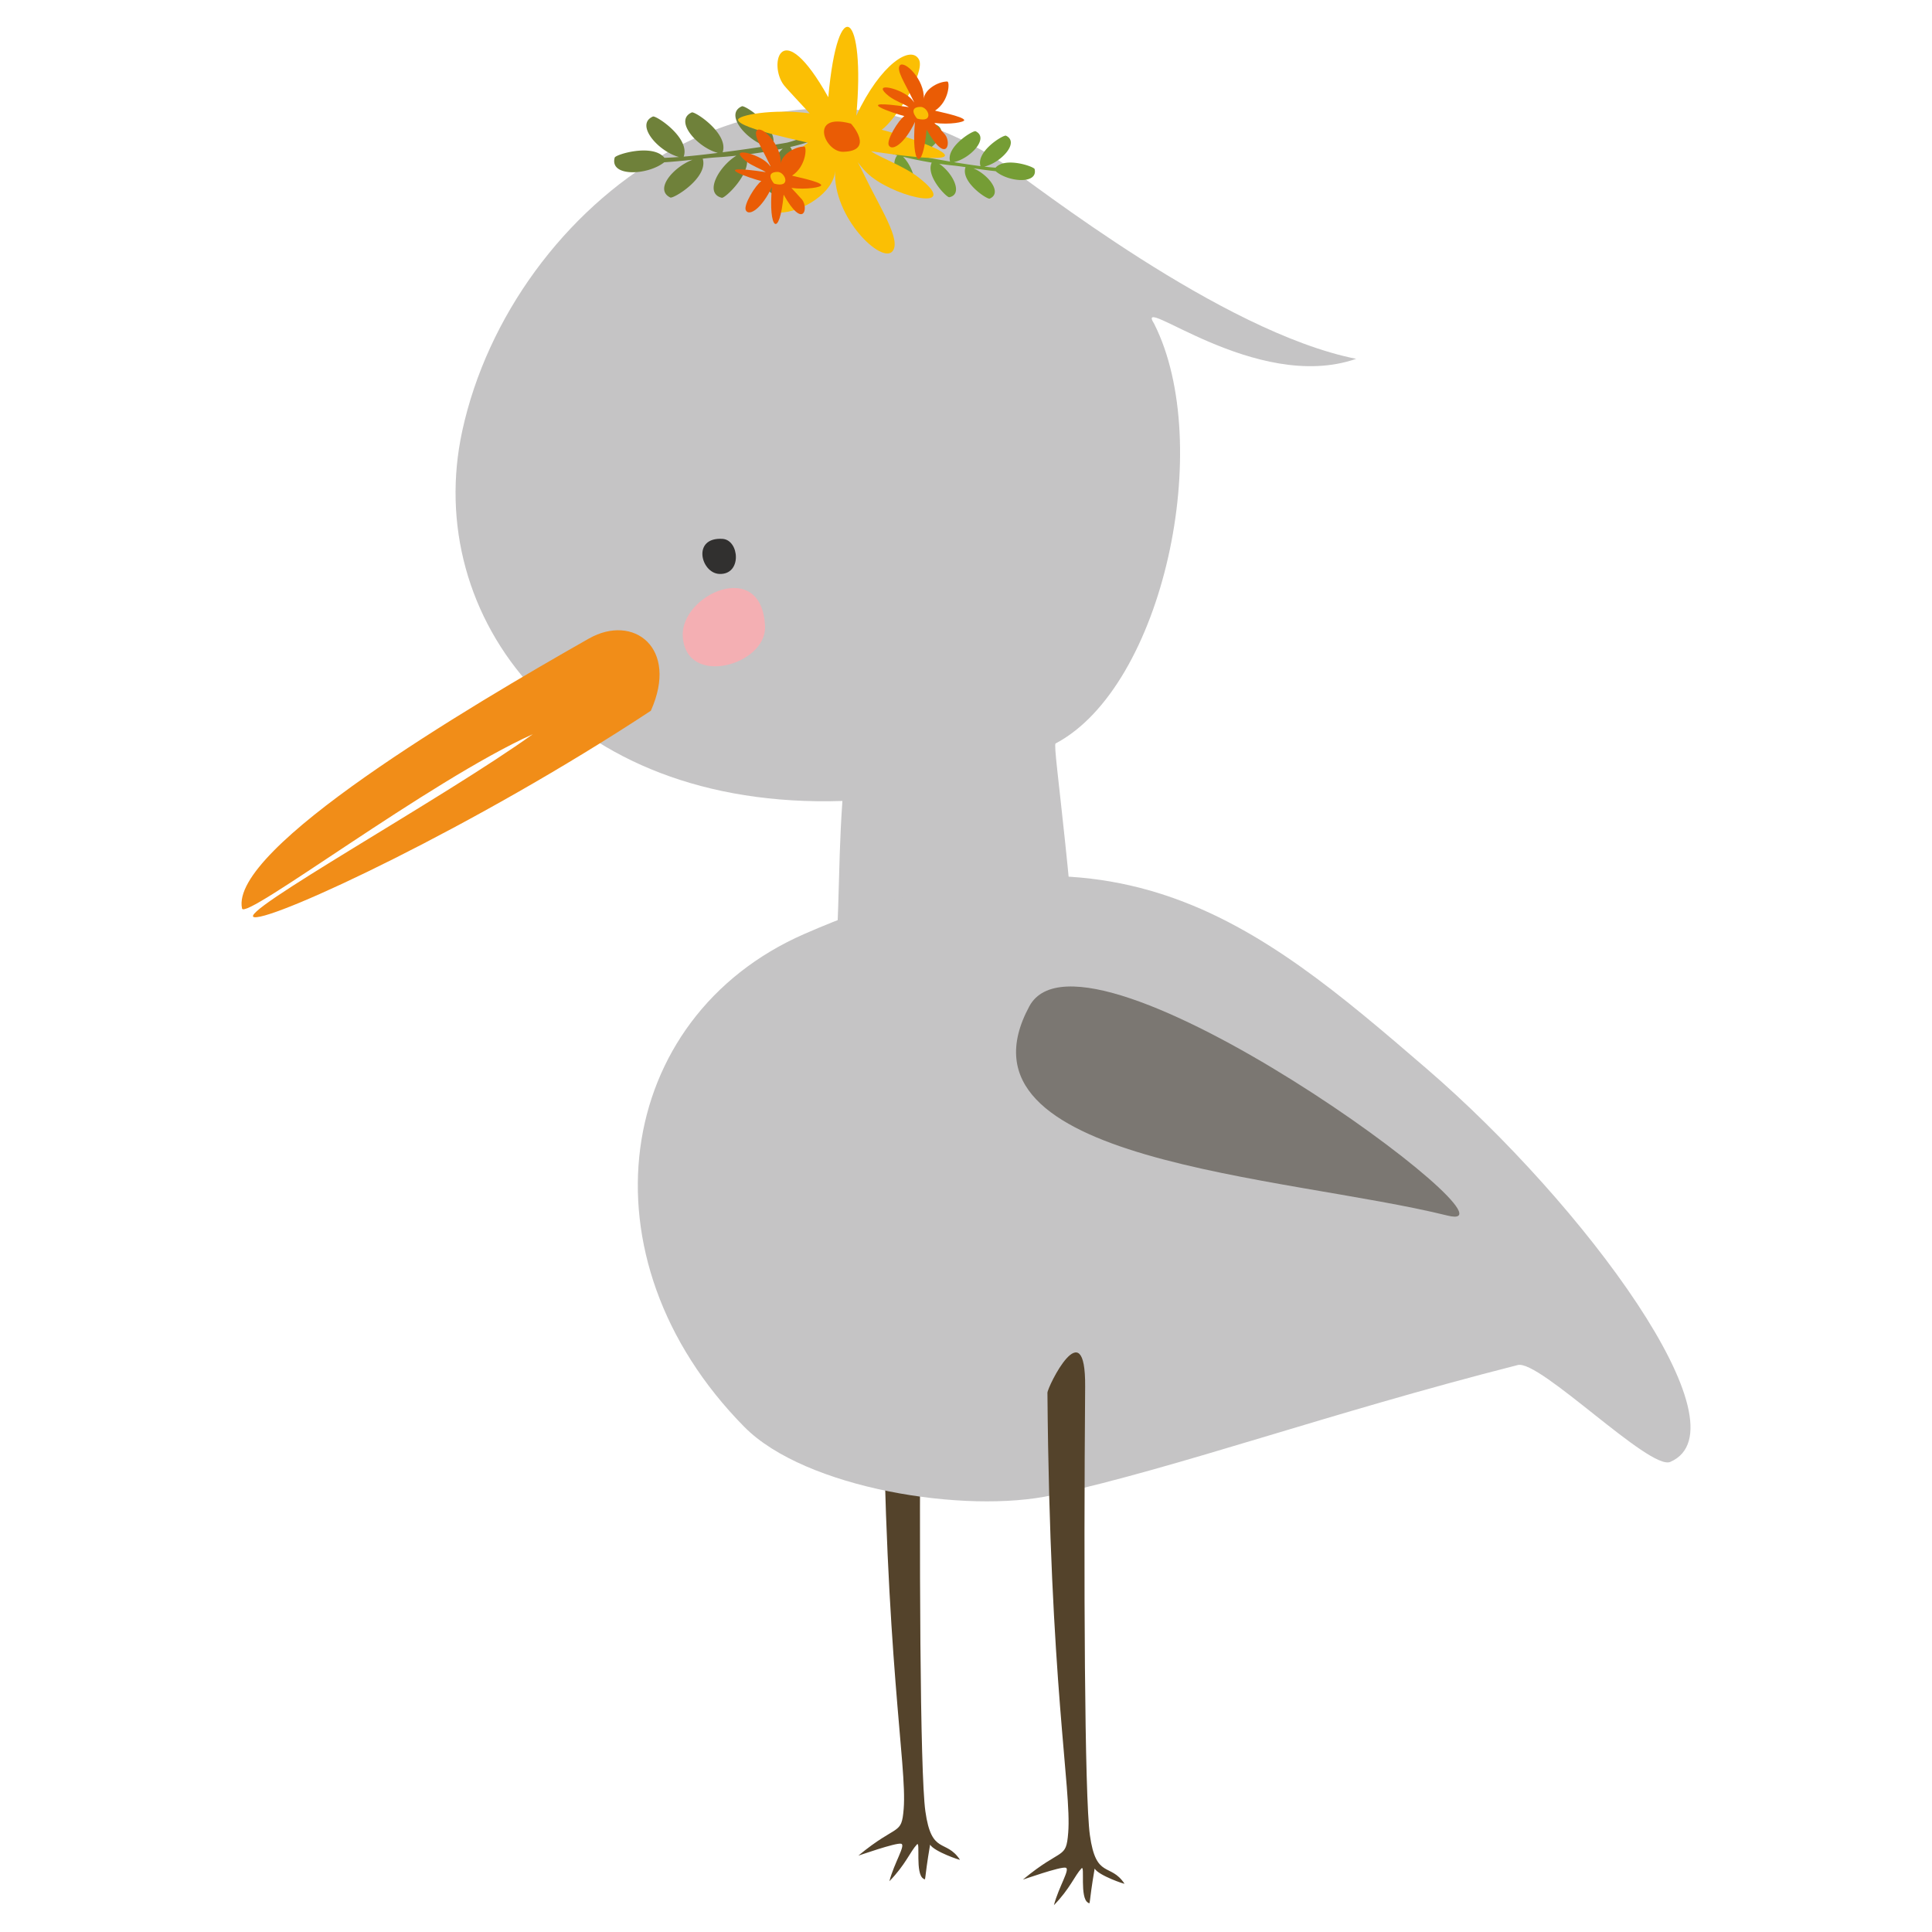 <svg width="72" height="72" xmlns="http://www.w3.org/2000/svg"><path d="M32.903 51.014c.088 10.882.905 14.759.775 16.393-.082 1.018-.214.526-1.689 1.746-.01.01 1.403-.494 1.596-.442.177.048-.255.699-.441 1.397.6-.612.78-1.11 1.029-1.373.136-.144-.077 1.103.243 1.28.104.056.008.122.246-1.27.155.259 1.132.59 1.112.561-.527-.792-1.058-.16-1.288-1.804-.202-1.433-.233-9.676-.177-16.72.023-2.893-1.408.018-1.406.232" fill="#54432b"/><path d="M31.394 29.85c-.203 2.884-.034 4.17-.555 10.644 6.455.942 7.408 1.38 9.597.717-.369-8.194-1.235-13.43-1.097-13.504 4.02-2.121 5.938-11.154 3.673-15.64-.79-1.229 3.783 2.61 7.528 1.306-5.026-1-12.036-6.541-13.096-7.247-8.69-5.789-18.366 1.424-20.217 9.932-1.502 6.905 3.835 14.125 14.167 13.792" fill="#c5c4c5"/><path d="M25.445 23.716c.116 1.926 3.122 1.065 3.066-.366-.102-2.588-3.16-1.191-3.066.366" fill="#f4afb3"/><path d="M26.807 21.389c.855.038.752-1.266.12-1.307-1.145-.073-.812 1.276-.12 1.307" fill="#31302f"/><path d="M21.95 23.795c-4.53 2.569-13.408 7.833-12.93 10.062.1.472 6.968-4.752 10.834-6.495-3.228 2.329-11.174 6.732-10.37 6.82.784.088 8.187-3.357 14.771-7.694 1.054-2.35-.655-3.627-2.303-2.693" fill="#f18d18"/><path d="M27.74 53.178c-6.226-6.312-4.865-15.263 2.231-18.37 11.448-5.013 16.826-.467 23.191 5.015 5.899 5.08 12.006 13.394 9.084 14.658-.765.33-4.868-3.818-5.683-3.61-7.119 1.813-12.55 3.789-17.332 4.847-3.25.718-9.23-.248-11.49-2.54" fill="#c5c4c5"/><path d="M53.949 45.302c-6.065-1.504-18.737-1.965-15.589-7.8 2.077-3.848 18.928 8.628 15.589 7.8" fill="#7b7772"/><path d="M39.035 51.906c.087 10.883.904 14.76.774 16.393-.081 1.019-.214.526-1.688 1.748-.01.008 1.402-.495 1.595-.443.177.048-.254.698-.44 1.396.6-.612.779-1.11 1.029-1.372.136-.145-.077 1.103.243 1.279.103.056.008.122.246-1.27.154.26 1.13.59 1.112.562-.527-.792-1.059-.16-1.289-1.806-.2-1.432-.233-9.674-.177-16.718.023-2.893-1.407.017-1.405.23" fill="#54432b"/><path d="M31.53 4.746c-.043-.02-.74.344-1.514.582a7.831 7.831 0 01-.568.15c.422.561-.343 1.775-.465 1.776-.716.006-.388-1.182.189-1.716a18.6 18.6 0 01-1.372.224c.276.647-.782 1.639-.9 1.609-.67-.166-.118-1.163.543-1.57-.26.028-.508.05-.73.062a11.68 11.68 0 00-.525.05c.223.706-1.093 1.503-1.207 1.448-.61-.298.109-1.135.83-1.408-.352.037-.74.076-1.057.095-.625.494-2.046.551-1.846-.174.033-.118 1.413-.537 1.855.007.153-.003.336-.014.539-.03-.77-.205-1.649-1.209-.97-1.508.115-.05 1.397.797 1.147 1.494.382-.033.822-.082 1.272-.139-.77-.204-1.649-1.21-.97-1.508.115-.05 1.386.79 1.15 1.485a59.03 59.03 0 001.612-.228c-.75-.247-1.55-1.197-.895-1.486.114-.05 1.336.755 1.164 1.442.186-.03.353-.058.491-.082.4-.073 2.1-.773 2.186-.647.027.042.064.082.04.072" fill="#6f813a"/><path d="M31.83 5.147c.034-.014.569.293 1.169.505.134.046.282.091.44.134-.348.428.213 1.403.309 1.408.561.026.342-.915-.094-1.352.341.085.713.159 1.069.218-.237.499.56 1.31.655 1.29.53-.109.13-.908-.377-1.247.204.03.398.053.572.07.086.009.231.03.41.055-.197.549.81 1.215.901 1.174.486-.213-.05-.893-.607-1.13.276.04.58.083.827.107.474.41 1.587.497 1.454-.078-.022-.093-1.091-.465-1.457-.052a6.607 6.607 0 01-.42-.04c.61-.137 1.332-.898.81-1.152-.09-.045-1.123.58-.95 1.135-.298-.038-.642-.09-.993-.148.61-.137 1.332-.898.81-1.153-.089-.043-1.113.577-.951 1.13a51.64 51.64 0 01-1.256-.23c.596-.172 1.254-.892.748-1.138-.086-.043-1.07.551-.959 1.094a16.358 16.358 0 01-.381-.079c-.312-.07-1.623-.672-1.694-.575-.024.03-.054.061-.036.054" fill="#759d35"/><path d="M31.122 6.362c-.09 1.743 1.749 3.504 2.143 2.996.327-.421-.456-1.583-1.089-2.9-.385-.798-.206-.265.307.136 1.054.821 3.369 1.283 1.745.015-.527-.412-1.448-.742-1.766-.973 5.495.819 1.209-.606.395-.8.52-.356 1.638-2.15 1.39-2.617-.297-.558-1.431.163-2.337 2.095.356-3.84-.68-4.692-1.042-.69-1.773-3.166-2.242-1.206-1.654-.45.13.167.955 1.039.96 1.05-1.379-.18-2.691.07-2.669.245.042.335 2.643.833 2.607.856-1.275.832-1.333 2.604-1.09 2.602.902-.01 2.059-.77 2.1-1.565" fill="#fbbf04"/><path d="M31.71 4.607c.022.006.9 1.019-.283 1.05-.7.018-1.3-1.483.283-1.05m2.717-.917c.038-.727-.729-1.461-.894-1.25-.136.176.19.66.454 1.208.161.335.086.112-.128-.056-.439-.342-1.404-.535-.727-.005.22.172.603.308.736.405-2.291-.341-.503.253-.165.333-.217.15-.682.897-.58 1.092.124.232.597-.068.975-.874-.148 1.6.283 1.956.434.287.74 1.32.935.503.69.189-.055-.07-.398-.433-.4-.438.575.075 1.121-.03 1.112-.103-.017-.14-1.101-.346-1.087-.356.532-.347.557-1.086.455-1.085-.376.006-.859.321-.875.653" fill="#ea5c05"/><path d="M34.182 4.421c-.01-.002-.376-.425.118-.438.291-.007.541.618-.118.438" fill="#fbbf04"/><path d="M29.097 6.112c.038-.726-.728-1.46-.893-1.249-.137.176.19.66.453 1.21.161.33.087.11-.127-.058-.44-.342-1.403-.534-.727-.006.219.172.603.31.736.406-2.29-.341-.504.253-.165.333-.217.149-.682.897-.578 1.092.122.232.596-.068.973-.874-.149 1.6.282 1.956.435.288.738 1.32.934.502.689.187-.055-.069-.398-.433-.4-.437.574.074 1.121-.03 1.112-.103-.017-.139-1.102-.346-1.087-.356.532-.347.557-1.086.454-1.085-.375.004-.858.321-.875.653" fill="#ea5c05"/><path d="M28.852 6.844c-.01-.003-.375-.425.119-.438.29-.008.541.619-.12.438" fill="#fbbf04"/></svg>